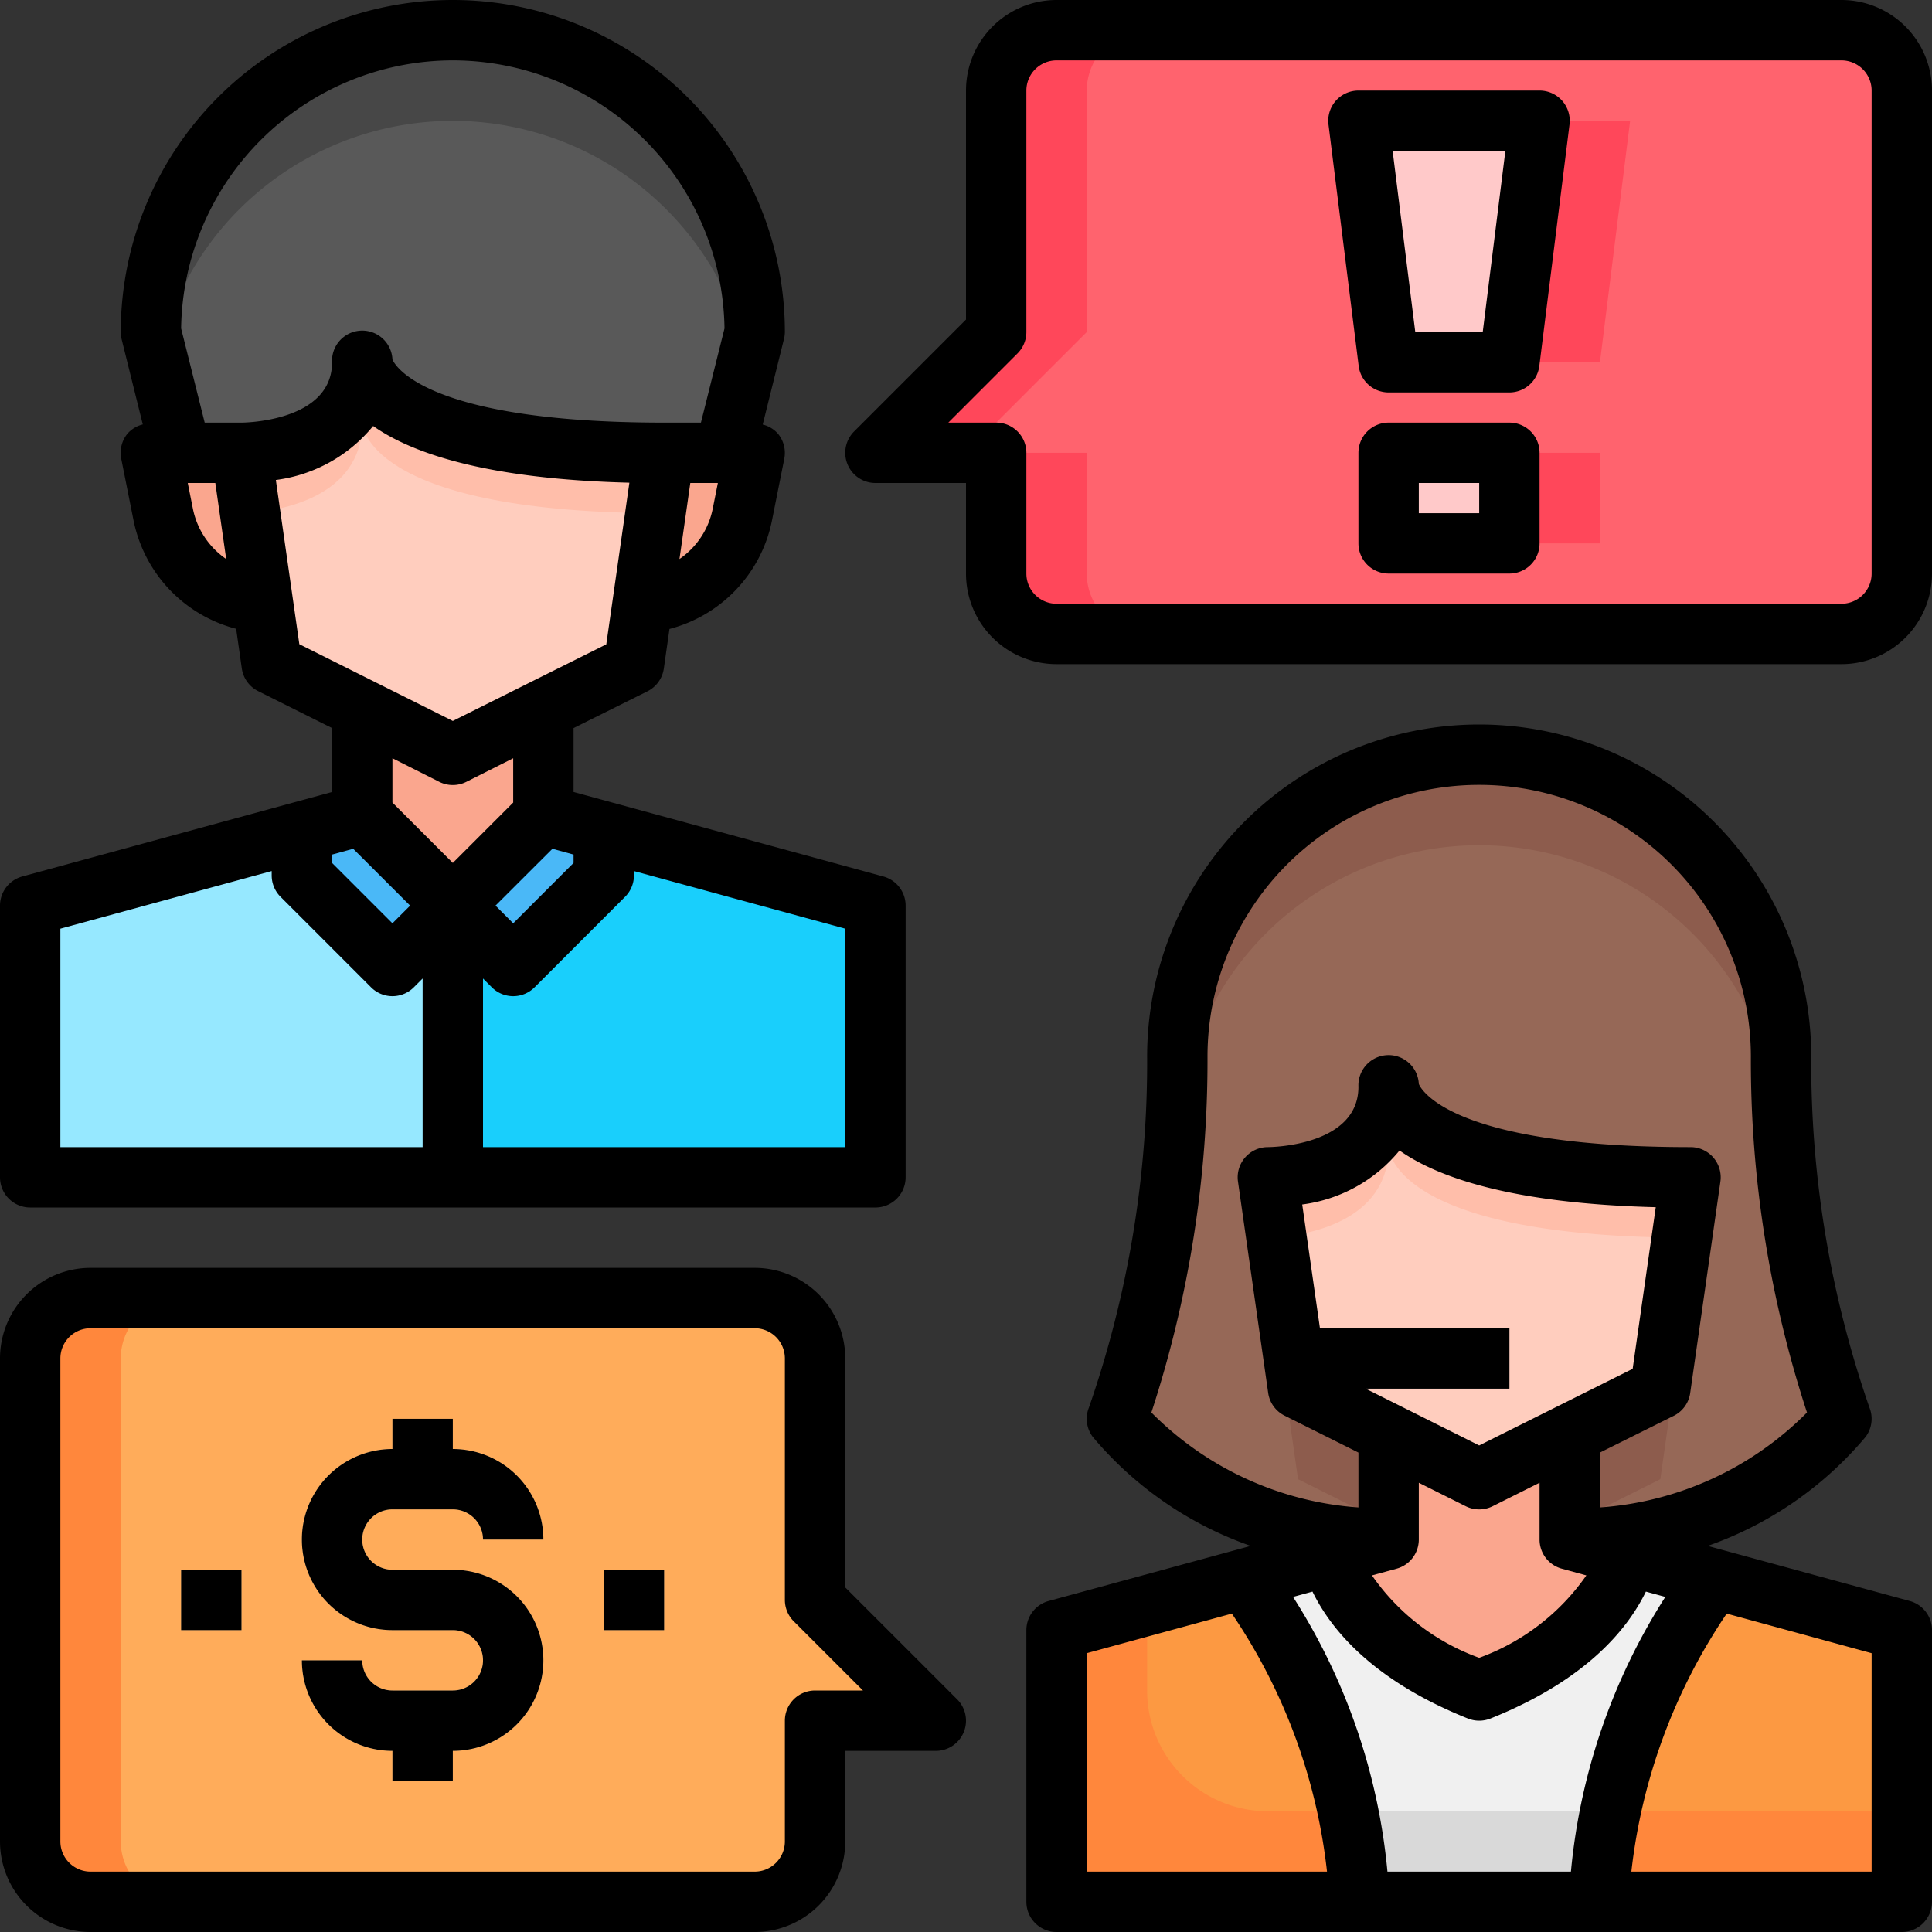 <svg xmlns="http://www.w3.org/2000/svg" viewBox="0 0 64 64"><rect x="0" y="0" width="64" height="64" fill="#333333" stroke="none"/><g id="_25-refun" data-name="25-refun"><path d="M49,56c3.73-1.49,4.68-3.54,4.91-4.48l2.87.78C55.94,53.45,53,57.86,53,63H45c0-5.14-2.94-9.55-3.78-10.7l2.87-.78C44.32,52.46,45.27,54.51,49,56Z" style="fill:#f0f0f0"/><path d="M63,54v9H53c0-5.14,2.94-9.55,3.78-10.7Z" style="fill:#fc9942"/><path d="M45,63H35V54l6.22-1.7C42.06,53.45,45,57.86,45,63Z" style="fill:#fc9942"/><path d="M52,51l1.91.52c-.23.94-1.18,2.99-4.91,4.48-3.73-1.49-4.68-3.54-4.91-4.48L46,51V47.5L49,49l3-1.5Z" style="fill:#faa68e"/><path d="M52,47.5,49,49l-3-1.5L43,46l-1-7s4,0,4-3c0,0,0,3,10,3l-1,7Z" style="fill:#ffcdbe"/><path d="M46,38s.006,2.94,9.715,3L56,39c-10,0-10-3-10-3,0,3-4,3-4,3l.284,1.986C43.188,40.921,46,40.519,46,38Z" style="fill:#ffbeaa"/><path d="M59,35a35.412,35.412,0,0,0,2,12,11.6,11.6,0,0,1-9,4V47.5L55,46l1-7c-10,0-10-3-10-3,0,3-4,3-4,3l1,7,3,1.5V51a11.6,11.6,0,0,1-9-4,35.412,35.412,0,0,0,2-12,10,10,0,0,1,20,0Z" style="fill:#966857"/><path d="M52,47.5v3L55,49l1-7c-.147,0-.285,0-.428,0L55,46Z" style="fill:#8d5c4d"/><path d="M37.709,47.766A37.658,37.658,0,0,0,39,38a10,10,0,0,1,20,0,37.658,37.658,0,0,0,1.291,9.766A7.557,7.557,0,0,0,61,47a35.412,35.412,0,0,1-2-12,10,10,0,0,0-20,0,35.412,35.412,0,0,1-2,12A7.557,7.557,0,0,0,37.709,47.766Z" style="fill:#8d5c4d"/><path d="M42.425,41.974C42.166,42,42,42,42,42l1,7,3,1.5v-3L43,46Z" style="fill:#8d5c4d"/><path d="M44.678,60A14.8,14.8,0,0,1,45,63h8a14.8,14.8,0,0,1,.322-3Z" style="fill:#d9d9d9"/><path d="M53.322,60A14.8,14.8,0,0,0,53,63H63V60Z" style="fill:#ff873c"/><path d="M42,60a4,4,0,0,1-4-4V53.18L35,54v9H45a14.8,14.8,0,0,0-.322-3Z" style="fill:#ff873c"/><polygon points="50 44 50 46 43 46 42.71 44 50 44" style="fill:#595959"/><path d="M8,15l.71,4.99a3.665,3.665,0,0,1-3.3-2.93L5,15H8Z" style="fill:#faa68e"/><path d="M24,15h1l-.41,2.06a3.665,3.665,0,0,1-3.3,2.93L22,15Z" style="fill:#faa68e"/><polygon points="20 27.55 20 29 17 32 15 30 18 27 20 27.55" style="fill:#4ab8f7"/><polygon points="15 30 13 32 10 29 10 27.55 12 27 15 30" style="fill:#4ab8f7"/><polygon points="29 30 29 39 15 39 15 30 17 32 20 29 20 27.55 29 30" style="fill:#19cffc"/><polygon points="15 30 15 39 1 39 1 30 10 27.55 10 29 13 32 15 30" style="fill:#96e8ff"/><polygon points="18 23.5 18 27 15 30 12 27 12 23.5 15 25 18 23.5" style="fill:#faa68e"/><path d="M22,15l-.71,4.99L21,22l-3,1.5L15,25l-3-1.5L9,22l-.29-2.01L8,15s4,0,4-3C12,12,12,15,22,15Z" style="fill:#ffcdbe"/><path d="M12,14s.006,2.94,9.716,3L22,15c-10,0-10-3-10-3,0,3-4,3-4,3l.283,1.986C9.186,16.922,12,16.52,12,14Z" style="fill:#ffbeaa"/><path d="M25,11l-1,4H22c-10,0-10-3-10-3,0,3-4,3-4,3H6L5,11a10,10,0,0,1,20,0Z" style="fill:#595959"/><path d="M7.93,6.93A10,10,0,0,1,24.775,11.9L25,11A10,10,0,0,0,5,11l.225.9A9.989,9.989,0,0,1,7.93,6.93Z" style="fill:#474747"/><path d="M31,57H27v4a2.006,2.006,0,0,1-2,2H3a2.006,2.006,0,0,1-2-2V45a2.006,2.006,0,0,1,2-2H25a2.006,2.006,0,0,1,2,2v8Z" style="fill:#ffac5a"/><path d="M4,61V45a2.006,2.006,0,0,1,2-2H3a2.006,2.006,0,0,0-2,2V61a2.006,2.006,0,0,0,2,2H6A2.006,2.006,0,0,1,4,61Z" style="fill:#ff873c"/><rect x="46" y="15" width="4" height="3" style="fill:#ffc9c9"/><polygon points="51 4 50 12 46 12 45 4 51 4" style="fill:#ffc9c9"/><path d="M61,1H35a2.006,2.006,0,0,0-2,2v8l-4,4h4v4a2.006,2.006,0,0,0,2,2H61a2.006,2.006,0,0,0,2-2V3A2.006,2.006,0,0,0,61,1ZM50,18H46V15h4Zm0-6H46L45,4h6Z" style="fill:#ff636e"/><rect x="50" y="15" width="3" height="3" style="fill:#ff475a"/><polygon points="50 12 53 12 54 4 51 4 50 12" style="fill:#ff475a"/><path d="M36,3a2.006,2.006,0,0,1,2-2H35a2.006,2.006,0,0,0-2,2v8l-4,4h3l4-4Z" style="fill:#ff475a"/><path d="M36,19V15H33v4a2.006,2.006,0,0,0,2,2h3A2.006,2.006,0,0,1,36,19Z" style="fill:#ff475a"/><path d="M13,50h2a1,1,0,0,1,1,1h2a3,3,0,0,0-3-3V47H13v1a3,3,0,0,0,0,6h2a1,1,0,0,1,0,2H13a1,1,0,0,1-1-1H10a3,3,0,0,0,3,3v1h2V58a3,3,0,0,0,0-6H13a1,1,0,0,1,0-2Z" style="fill:#ffcf94"/><rect x="20" y="52" width="2" height="2" style="fill:#ffcf94"/><rect x="6" y="52" width="2" height="2" style="fill:#ffcf94"/><path d="M63.263,53.035,56.569,51.21A12.014,12.014,0,0,0,61.8,47.6a1,1,0,0,0,.129-.97A34.828,34.828,0,0,1,60,35a11,11,0,0,0-22,0,34.828,34.828,0,0,1-1.929,11.63,1,1,0,0,0,.129.97,12.014,12.014,0,0,0,5.231,3.61l-6.694,1.825A1,1,0,0,0,34,54v9a1,1,0,0,0,1,1H63a1,1,0,0,0,1-1V54A1,1,0,0,0,63.263,53.035ZM43.725,44l-.587-4.1a4.99,4.99,0,0,0,3.223-1.788c1.278.9,3.743,1.758,8.488,1.878l-.765,5.354L49,47.882,45.236,46H50V44Zm2.538,7.965A1,1,0,0,0,47,51V49.118l1.553.777a1,1,0,0,0,.894,0L51,49.118V51a1,1,0,0,0,.737.965l.813.222A7.4,7.4,0,0,1,49,54.917a7.372,7.372,0,0,1-3.552-2.73Zm2.365,4.964a1.01,1.01,0,0,0,.744,0c3.156-1.263,4.541-2.952,5.15-4.205l.644.176A20.4,20.4,0,0,0,52.039,62H45.961a20.4,20.4,0,0,0-3.127-9.1l.644-.176C44.087,53.977,45.472,55.666,48.628,56.929ZM40,35a9,9,0,0,1,18,0,37.481,37.481,0,0,0,1.859,11.791A10.714,10.714,0,0,1,53,49.936V48.118L55.447,46.9a1,1,0,0,0,.543-.753l1-7A1,1,0,0,0,56,38c-7.981,0-8.943-1.942-9-2.094A1,1,0,0,0,45,36c0,1.959-2.88,2-3,2a1,1,0,0,0-.99,1.142l1,7a1,1,0,0,0,.543.753L45,48.118v1.818a10.709,10.709,0,0,1-6.859-3.145A37.481,37.481,0,0,0,40,35ZM36,54.764l4.807-1.311A18.919,18.919,0,0,1,43.959,62H36ZM62,62H54.041A19.007,19.007,0,0,1,57.2,53.453L62,54.764Z"/><path d="M1,40H29a1,1,0,0,0,1-1V30a1,1,0,0,0-.737-.965L19,26.236V24.118L21.447,22.9a1,1,0,0,0,.543-.753l.187-1.312a4.661,4.661,0,0,0,3.392-3.575L25.98,15.2a1,1,0,0,0-.207-.83.98.98,0,0,0-.507-.306l.7-2.818A.984.984,0,0,0,26,11,11,11,0,0,0,4,11a.984.984,0,0,0,.03.242l.7,2.818a.98.98,0,0,0-.507.306,1,1,0,0,0-.207.83l.411,2.059A4.661,4.661,0,0,0,7.823,20.83l.187,1.312a1,1,0,0,0,.543.753L11,24.118v2.118L.737,29.035A1,1,0,0,0,0,30v9A1,1,0,0,0,1,40ZM18.3,28.117l.7.192v.277l-2,2L16.414,30ZM28,38H16V32.414l.293.293a1,1,0,0,0,1.414,0l3-3A1,1,0,0,0,21,29v-.145l7,1.909ZM23.608,16.862a2.651,2.651,0,0,1-1.1,1.656L22.867,16h.913ZM15,2a9.01,9.01,0,0,1,9,8.88L23.219,14H22c-7.981,0-8.943-1.942-9-2.094A1,1,0,0,0,11,12c0,1.959-2.88,2-3,2H6.781L6,10.88A9.01,9.01,0,0,1,15,2ZM6.392,16.862,6.22,16h.913l.36,2.518A2.651,2.651,0,0,1,6.392,16.862ZM9.138,15.9a4.99,4.99,0,0,0,3.223-1.788c1.278.9,3.743,1.758,8.488,1.878l-.765,5.354L15,23.882,9.916,21.34Zm5.415,10a1,1,0,0,0,.894,0L17,25.118v1.468l-2,2-2-2V25.118ZM11.7,28.117,13.586,30,13,30.586l-2-2v-.277ZM2,30.764l7-1.909V29a1,1,0,0,0,.293.707l3,3a1,1,0,0,0,1.414,0L14,32.414V38H2Z"/><path d="M61,0H35a3,3,0,0,0-3,3v7.586l-3.707,3.707A1,1,0,0,0,29,16h3v3a3,3,0,0,0,3,3H61a3,3,0,0,0,3-3V3A3,3,0,0,0,61,0Zm1,19a1,1,0,0,1-1,1H35a1,1,0,0,1-1-1V15a1,1,0,0,0-1-1H31.414l2.293-2.293A1,1,0,0,0,34,11V3a1,1,0,0,1,1-1H61a1,1,0,0,1,1,1Z"/><path d="M28,52.586V45a3,3,0,0,0-3-3H3a3,3,0,0,0-3,3V61a3,3,0,0,0,3,3H25a3,3,0,0,0,3-3V58h3a1,1,0,0,0,.707-1.707ZM27,56a1,1,0,0,0-1,1v4a1,1,0,0,1-1,1H3a1,1,0,0,1-1-1V45a1,1,0,0,1,1-1H25a1,1,0,0,1,1,1v8a1,1,0,0,0,.293.707L28.586,56Z"/><path d="M13,50h2a1,1,0,0,1,1,1h2a3,3,0,0,0-3-3V47H13v1a3,3,0,0,0,0,6h2a1,1,0,0,1,0,2H13a1,1,0,0,1-1-1H10a3,3,0,0,0,3,3v1h2V58a3,3,0,0,0,0-6H13a1,1,0,0,1,0-2Z"/><rect x="20" y="52" width="2" height="2"/><rect x="6" y="52" width="2" height="2"/><path d="M51,3H45a1,1,0,0,0-.992,1.124l1,8A1,1,0,0,0,46,13h4a1,1,0,0,0,.992-.876l1-8A1,1,0,0,0,51,3Zm-1.883,8H46.883l-.75-6h3.734Z"/><path d="M50,14H46a1,1,0,0,0-1,1v3a1,1,0,0,0,1,1h4a1,1,0,0,0,1-1V15A1,1,0,0,0,50,14Zm-1,3H47V16h2Z"/></g></svg>